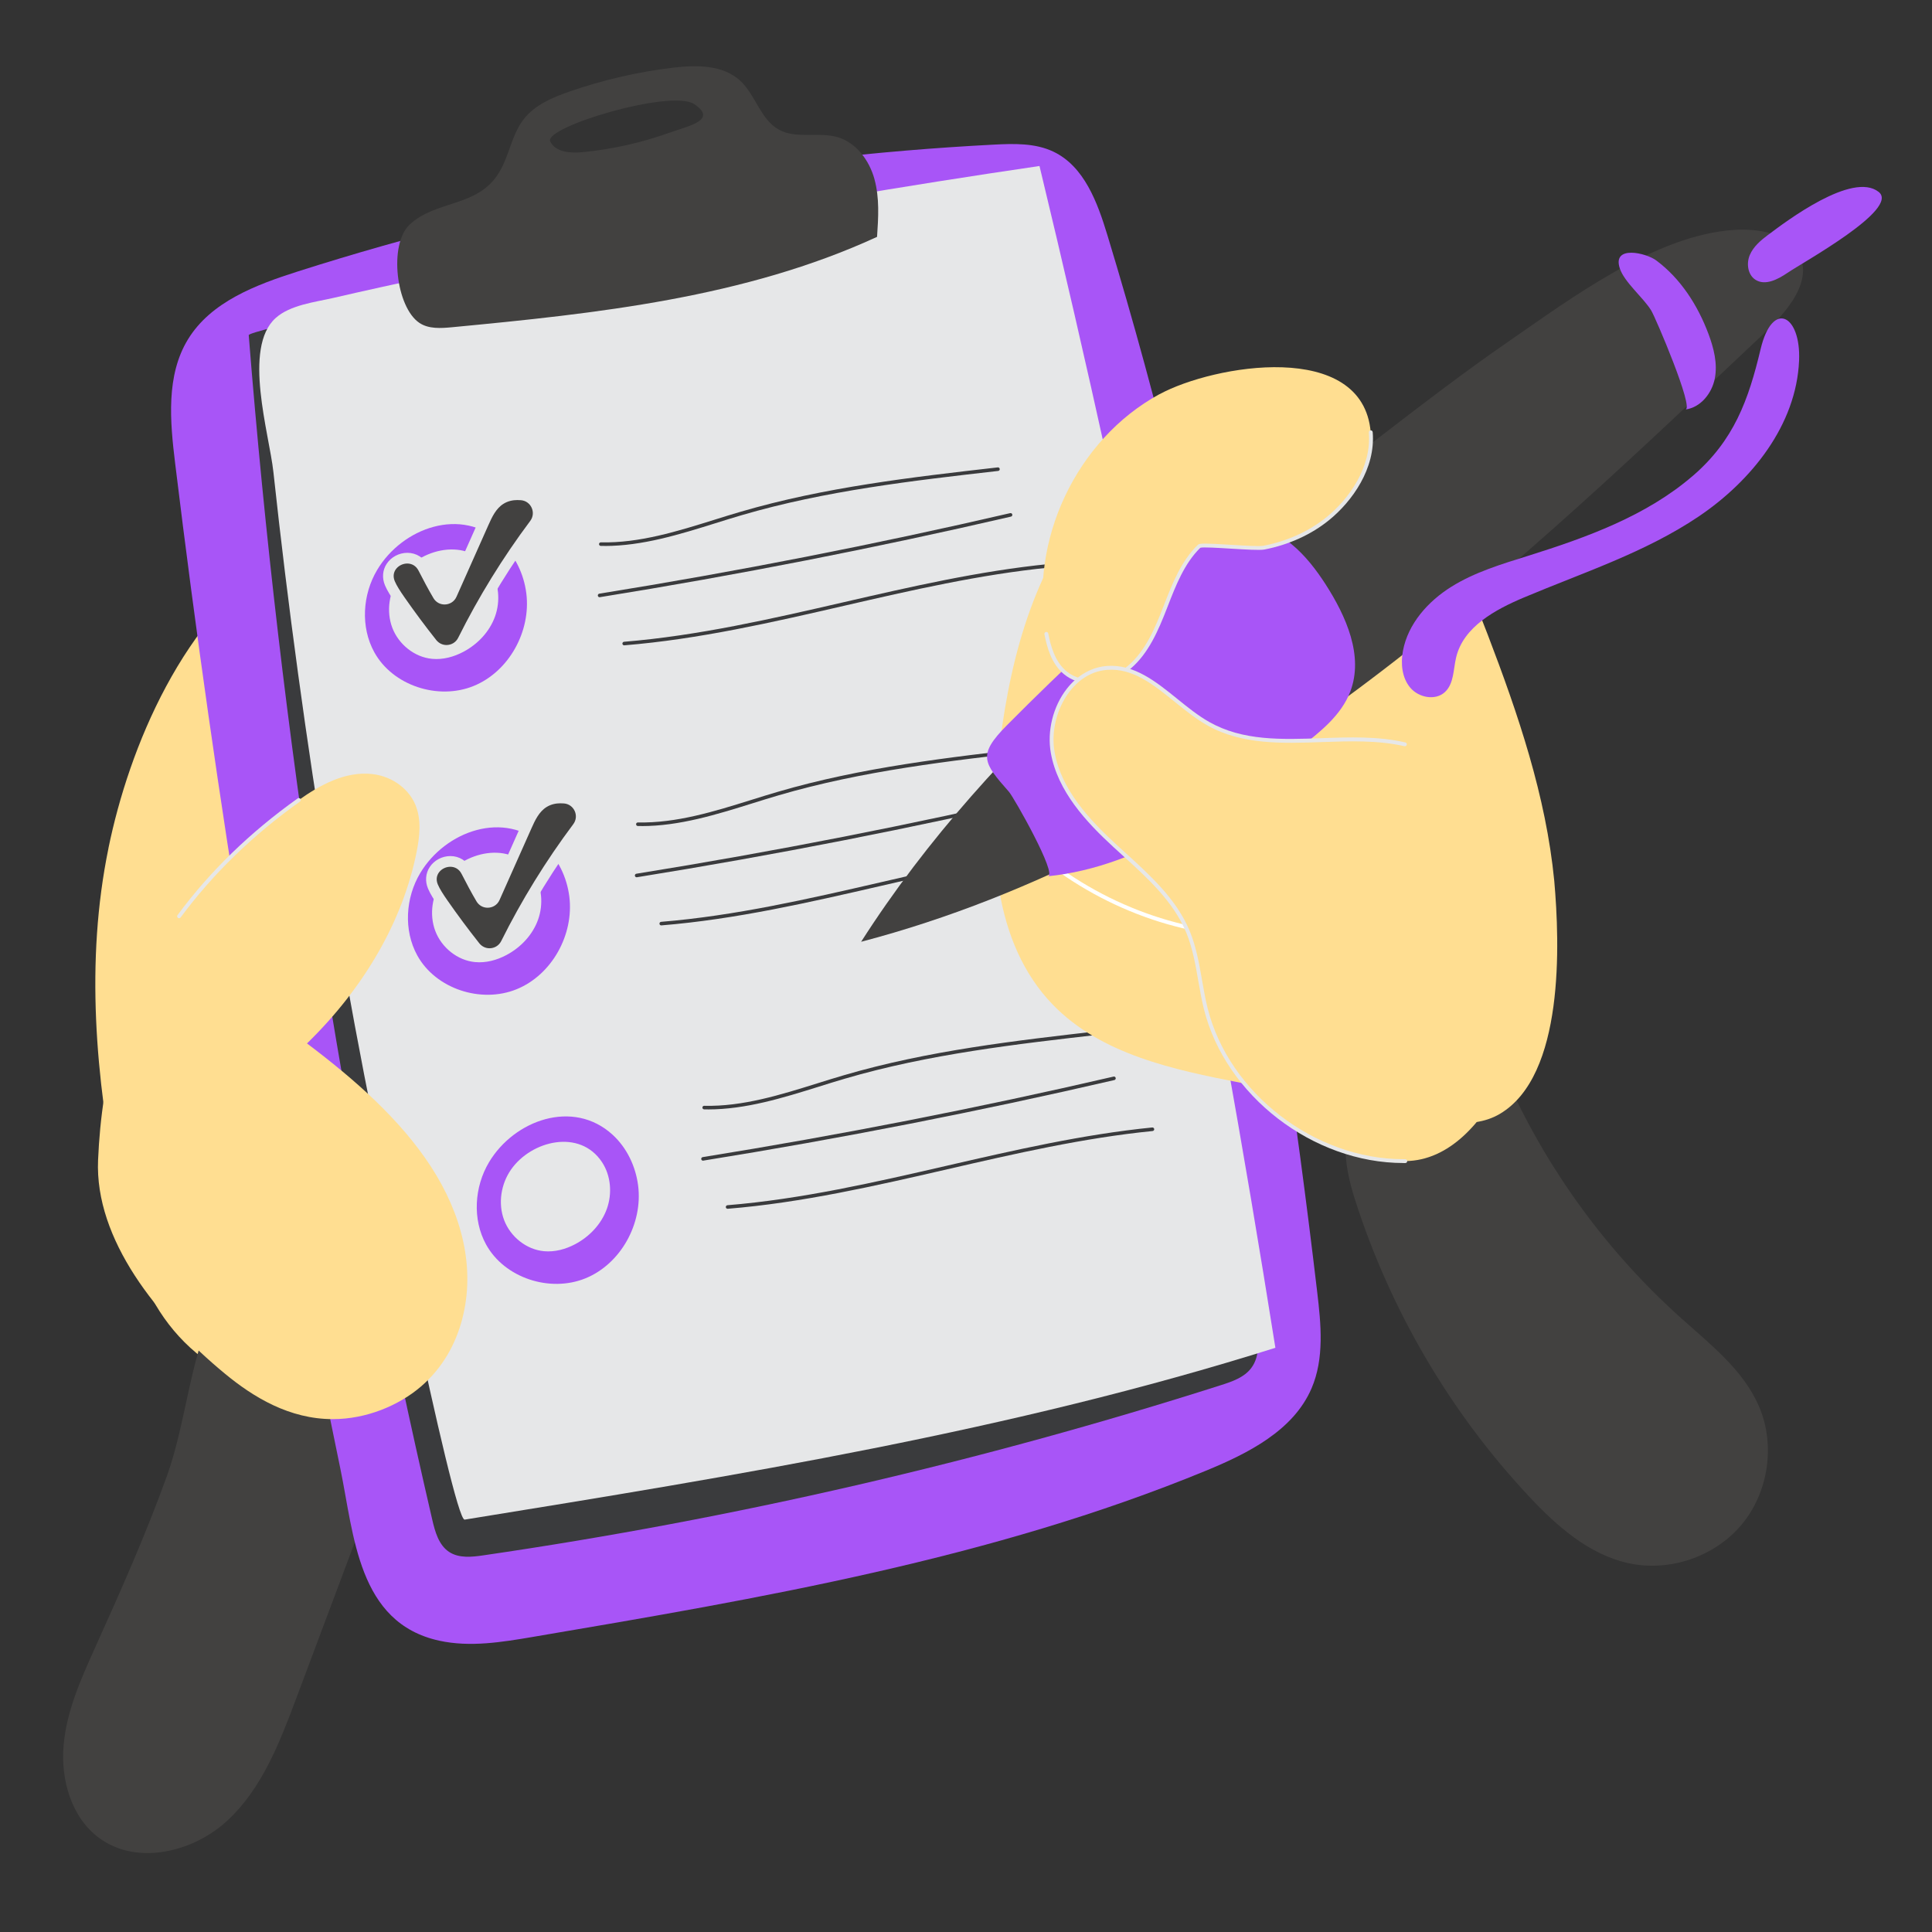 <svg transform="scale(1)" id="_0020_checklist_2" xmlns="http://www.w3.org/2000/svg" viewBox="0 0 500 500" class="show_show__wrapper__graphic__5Waiy "><rect x="0" y="0" width="500" height="500" fill="#333333" stroke="none"/><title>React</title><defs><style>.cls-1{fill:#424140;}.cls-2{fill:#fff;}.cls-3{fill:#a855f7;}.cls-4{fill:#ffde91;}.cls-5{fill:#a855f7;}.cls-6{fill:#e6e7e8;}.cls-7{fill:#3a3b3d;}</style></defs><g id="hand-behind"><path class="cls-4" d="M28.08,219.48c-6.04,29.4-3.31,59.41,2.39,88.57,1.99,10.19,4.4,20.46,9.81,29.64s14.19,17.28,25.71,20.6c19.04,5.49,41.38-3.75,53.02-18.1,11.64-14.35,14.32-32.5,13.14-49.59-1.18-17.09-5.82-33.81-7.4-50.87-1.43-15.58-.29-31.34-1.65-46.93-1.57-18.06-16.56-70.79-49.45-49.97-26.38,16.71-40.25,50.7-45.58,76.65Z"></path><path class="cls-1" d="M24.73,426.15c-3.69,8.17-7.46,16.51-8.26,25.44-.8,8.93,1.95,18.7,9.14,24.04,9.76,7.25,24.4,3.76,33.3-4.52,8.9-8.29,13.46-20.11,17.73-31.5,7.86-20.97,15.72-41.95,23.59-62.92,2.41-6.44,4.87-13.18,4.03-20.01-2.28-18.69-38.75-39.24-49.16-17.23-5.96,12.59-7.08,29.18-11.9,42.54-5.42,15.01-11.9,29.62-18.47,44.15Z"></path></g><g id="notes"><path class="cls-3" d="M113.68,424.61c7.95,1.74,16.21,.38,24.23-.98,59.07-10.02,118.71-20.2,174.13-42.99,10.99-4.52,22.7-10.42,27.39-21.34,3.33-7.74,2.45-16.57,1.46-24.94-10.91-92.44-27.21-184.47-54.3-273.52-2.57-8.46-5.99-17.79-13.97-21.59-4.74-2.26-10.23-2.09-15.47-1.82-61.1,3.17-121.78,14.23-180.07,32.82-10.86,3.46-22.5,7.85-28.44,17.59-5.71,9.36-4.64,21.2-3.31,32.08,5.28,43.42,11.47,86.74,18.55,129.9,7.15,43.58,15.22,87.01,24.2,130.25,3.56,17.17,4.49,39.92,25.6,44.54Z"></path><g><path class="cls-7" d="M64.37,86.73c8.21,103.16,24.1,205.72,47.49,306.53,.73,3.15,1.68,6.61,4.39,8.39,2.56,1.67,5.9,1.31,8.92,.86,64.68-9.43,128.58-24.18,190.85-44.05,2.89-.92,5.97-1.98,7.8-4.41,2.44-3.23,1.88-7.74,1.2-11.73-16.84-98.62-36.2-196.8-58.07-294.42-28.74,3.17-57.33,7.74-85.63,13.67-13.74,2.88-27.32,6.92-41.11,9.47-9.68,1.79-19.23,2.07-28.89,4.39-4.03,.97-47.02,10.19-46.94,11.3Z"></path><path class="cls-6" d="M120.25,393.28c70.64-11.44,141.57-22.95,209.82-44.47-16.29-102.7-36.67-204.76-61.05-305.85-35.03,5.14-69.94,11.06-104.71,17.75-17.49,3.37-34.93,6.93-52.34,10.69-8.6,1.86-17.2,3.74-25.78,5.72-4.7,1.08-11.1,1.8-14.86,5.19-8.57,7.72-1.65,29.94-.58,39.81,1.89,17.45,4.02,34.88,6.4,52.27,4.75,34.79,10.46,69.44,17.13,103.92,1.89,9.77,23.04,115.43,25.97,114.96Z"></path><path class="cls-7" d="M156.45,141.28c-.33,0-.65,0-.97,0-.25,0-.46-.22-.45-.47,0-.25,.21-.45,.46-.45h0c9.99,.23,19.86-2.87,29.38-5.84,2.26-.71,4.52-1.41,6.78-2.07,21.71-6.37,44.51-8.97,66.57-11.49,.26-.03,.48,.15,.51,.41s-.15,.48-.41,.51c-22.02,2.51-44.78,5.11-66.41,11.46-2.25,.66-4.51,1.36-6.76,2.07-9.29,2.9-18.88,5.89-28.7,5.89Z"></path><path class="cls-7" d="M155.18,154.56c-.22,0-.42-.16-.46-.39-.04-.25,.13-.49,.38-.53,35.52-5.71,71.29-12.72,106.33-20.84,.25-.06,.5,.1,.55,.35,.06,.25-.1,.5-.35,.55-35.06,8.12-70.86,15.14-106.39,20.85-.02,0-.05,0-.07,0Z"></path><path class="cls-7" d="M161.54,167.01c-.24,0-.44-.18-.46-.42-.02-.25,.17-.48,.42-.5,19.16-1.56,38.26-5.96,56.73-10.21,17.33-3.99,35.24-8.12,53.21-9.91,.25-.01,.48,.16,.51,.41s-.16,.48-.41,.51c-17.91,1.78-35.8,5.9-53.1,9.89-18.5,4.26-37.63,8.67-56.86,10.23-.01,0-.03,0-.04,0Z"></path><path class="cls-7" d="M166.04,213.77c-.33,0-.65,0-.97,0-.25,0-.46-.22-.45-.47,0-.25,.21-.45,.46-.45h0c10.01,.21,19.86-2.87,29.38-5.84,2.26-.71,4.52-1.41,6.77-2.07,21.71-6.37,44.52-8.97,66.57-11.49,.26-.02,.48,.15,.51,.41,.03,.25-.15,.48-.41,.51-22.01,2.51-44.78,5.11-66.41,11.46-2.25,.66-4.5,1.36-6.76,2.07-9.29,2.9-18.88,5.89-28.7,5.89Z"></path><path class="cls-7" d="M164.77,227.04c-.22,0-.42-.16-.46-.39-.04-.25,.13-.49,.38-.53,35.51-5.71,71.29-12.72,106.33-20.84,.25-.06,.5,.1,.55,.35,.06,.25-.1,.5-.35,.55-35.06,8.12-70.86,15.14-106.39,20.85-.02,0-.05,0-.07,0Z"></path><path class="cls-7" d="M171.13,239.49c-.24,0-.44-.18-.46-.42-.02-.25,.17-.48,.42-.5,19.16-1.56,38.25-5.96,56.72-10.21,17.33-3.99,35.25-8.12,53.22-9.91,.24-.01,.48,.16,.51,.41,.03,.25-.16,.48-.41,.51-17.92,1.78-35.8,5.9-53.1,9.89-18.5,4.26-37.63,8.67-56.86,10.23-.01,0-.03,0-.04,0Z"></path><path class="cls-7" d="M183.2,287.1c-.32,0-.65,0-.97,0-.25,0-.46-.22-.45-.47,0-.25,.21-.45,.46-.45h0c10.01,.24,19.86-2.87,29.38-5.84,2.26-.71,4.52-1.41,6.78-2.07,21.71-6.37,44.51-8.97,66.57-11.49,.26-.02,.48,.15,.51,.41,.03,.25-.15,.48-.41,.51-22.02,2.51-44.78,5.11-66.41,11.46-2.25,.66-4.51,1.36-6.76,2.07-9.29,2.9-18.88,5.89-28.7,5.89Z"></path><path class="cls-7" d="M181.94,300.38c-.22,0-.42-.16-.46-.39-.04-.25,.13-.49,.38-.53,35.52-5.71,71.29-12.72,106.33-20.84,.25-.06,.5,.1,.55,.35,.06,.25-.1,.5-.35,.55-35.06,8.12-70.85,15.14-106.39,20.85-.02,0-.05,0-.07,0Z"></path><path class="cls-7" d="M188.3,312.83c-.24,0-.44-.18-.46-.42-.02-.25,.17-.48,.42-.5,19.16-1.56,38.26-5.96,56.73-10.21,17.33-3.99,35.24-8.12,53.21-9.91,.25-.02,.48,.16,.51,.41,.03,.25-.16,.48-.41,.51-17.91,1.78-35.8,5.9-53.1,9.89-18.5,4.26-37.63,8.67-56.86,10.23-.01,0-.03,0-.04,0Z"></path><path class="cls-1" d="M226.31,46.35c-1.34-4.83-4.68-9.41-9.49-10.84-4.95-1.46-10.68,.53-15.21-1.94-4.77-2.6-6.04-8.96-10.02-12.66-4.48-4.16-11.35-4.12-17.43-3.39-9.15,1.09-18.18,3.18-26.88,6.21-4.39,1.53-8.9,3.45-11.75,7.12-3.16,4.07-3.74,9.61-6.48,13.97-5.53,8.91-16.31,6.92-23.08,13.35-5.41,5.14-3.45,21.39,2.58,25.4,2.4,1.6,5.54,1.39,8.41,1.12,37.51-3.57,75.79-7.64,110.02-23.39,.34-5,.66-10.12-.68-14.95Zm-52.84-12.08c-7.31,2.64-14.96,4.36-22.69,5.11-3.13,.3-7,.05-8.38-2.77-1.82-3.7,31.32-13.63,37.25-9.67,6.23,4.15-1.57,5.67-6.17,7.34Z"></path></g><g><path class="cls-3" d="M129.61,140.38c-10.21-9.35-25.48-3.8-31.99,7.1-3.81,6.38-4.35,14.78-.76,21.3,4.77,8.67,16.52,12.49,25.69,8.76,9.17-3.72,14.9-14.17,13.66-23.99-.63-4.97-2.9-9.78-6.6-13.17Zm-1.49,19.15c-1.41,3.94-4.48,7.19-8.18,9.15-2.48,1.32-5.3,2.09-8.1,1.83-4.57-.42-8.68-3.75-10.31-8.04-1.63-4.3-.83-9.36,1.81-13.12,5.26-7.5,17.81-10.57,23.53-1.87,2.3,3.5,2.66,8.11,1.25,12.05Z"></path><g><path class="cls-1" d="M115.56,168.33c-1.46,0-2.81-.66-3.72-1.8-2.88-3.62-5.67-7.39-8.31-11.18-1.17-1.68-2.06-3.07-2.62-4.37-.64-1.5-.52-3.03,.32-4.3,.9-1.36,2.5-2.21,4.18-2.21,1.79,0,3.29,.94,4.14,2.58,1.31,2.54,2.51,4.83,3.83,7.06,.36,.61,.97,.96,1.68,.96,.63,0,1.44-.31,1.83-1.18l8.26-18.55c.87-1.96,2.07-4.65,4.44-6.12,1.25-.78,2.73-1.17,4.4-1.17,.31,0,.62,.01,.93,.04,1.74,.14,3.21,1.18,3.94,2.77,.72,1.6,.53,3.4-.52,4.81-7.05,9.41-13.28,19.52-18.52,30.04-.81,1.62-2.44,2.63-4.26,2.63h0Z"></path><path class="cls-6" d="M133.99,129.42c.27,0,.55,.01,.82,.03,2.63,.21,4,3.25,2.41,5.37-7.11,9.5-13.36,19.64-18.65,30.25-.61,1.22-1.81,1.86-3.02,1.86-.97,0-1.95-.42-2.64-1.28-2.87-3.62-5.62-7.32-8.26-11.11-1.11-1.6-1.97-2.93-2.48-4.12-1.09-2.57,1.07-4.58,3.23-4.58,1.12,0,2.25,.54,2.91,1.83,1.24,2.41,2.49,4.8,3.87,7.13,.65,1.1,1.76,1.64,2.87,1.64,1.25,0,2.51-.68,3.09-2,2.75-6.18,5.5-12.36,8.26-18.55,.93-2.09,1.96-4.3,3.91-5.51,1.12-.7,2.37-.97,3.67-.97m0-2.77h0c-1.93,0-3.66,.47-5.13,1.38-2.73,1.7-4.03,4.61-4.97,6.74l-1.9,4.28-6.35,14.27c-.14,.31-.41,.36-.56,.36-.33,0-.45-.21-.49-.28-1.31-2.21-2.49-4.47-3.79-6.99-1.08-2.09-3.09-3.33-5.37-3.33-2.14,0-4.18,1.08-5.34,2.83-1.09,1.65-1.25,3.7-.44,5.61,.6,1.41,1.54,2.87,2.76,4.62,2.66,3.82,5.47,7.6,8.36,11.25,1.17,1.48,2.93,2.33,4.81,2.33,2.35,0,4.45-1.3,5.5-3.4,5.21-10.45,11.39-20.49,18.39-29.83,1.34-1.79,1.6-4.17,.68-6.21-.92-2.03-2.87-3.41-5.09-3.59-.35-.03-.7-.04-1.04-.04h0Z"></path></g></g><g><path class="cls-3" d="M140.74,218.86c-10.21-9.35-25.48-3.8-31.99,7.1-3.81,6.38-4.35,14.78-.76,21.3,4.77,8.67,16.52,12.49,25.69,8.76,9.17-3.72,14.9-14.17,13.66-23.99-.63-4.97-2.9-9.78-6.6-13.17Zm-1.49,19.15c-1.41,3.94-4.48,7.19-8.18,9.15-2.48,1.32-5.3,2.09-8.1,1.83-4.57-.42-8.68-3.75-10.31-8.04-1.63-4.3-.83-9.36,1.81-13.12,5.26-7.5,17.81-10.57,23.53-1.87,2.3,3.5,2.66,8.11,1.25,12.05Z"></path><g><path class="cls-1" d="M126.69,246.81c-1.46,0-2.81-.66-3.72-1.8-2.87-3.62-5.67-7.38-8.31-11.18-1.17-1.68-2.07-3.07-2.62-4.37-.64-1.5-.52-3.03,.32-4.3,.9-1.36,2.5-2.21,4.18-2.21,1.79,0,3.29,.94,4.14,2.58,1.31,2.54,2.5,4.82,3.83,7.06,.36,.61,.97,.96,1.68,.96,.63,0,1.44-.31,1.83-1.18l8.25-18.55c.87-1.96,2.07-4.65,4.44-6.12,1.25-.78,2.74-1.18,4.4-1.18,.31,0,.62,.01,.93,.04,1.74,.14,3.22,1.18,3.94,2.78,.72,1.6,.53,3.4-.53,4.8-7.05,9.41-13.28,19.52-18.52,30.04-.81,1.62-2.44,2.63-4.26,2.63h0Z"></path><path class="cls-6" d="M145.13,207.9c.27,0,.55,.01,.82,.03,2.63,.21,4,3.25,2.41,5.37-7.11,9.5-13.36,19.64-18.65,30.25-.61,1.22-1.81,1.86-3.02,1.86-.97,0-1.95-.42-2.64-1.28-2.87-3.62-5.62-7.32-8.26-11.11-1.11-1.6-1.97-2.93-2.48-4.12-1.09-2.57,1.07-4.58,3.23-4.58,1.12,0,2.25,.54,2.91,1.83,1.24,2.41,2.49,4.8,3.87,7.13,.65,1.1,1.76,1.64,2.87,1.64,1.25,0,2.51-.68,3.09-2,2.75-6.18,5.5-12.36,8.26-18.55,.93-2.09,1.96-4.3,3.91-5.51,1.12-.7,2.37-.97,3.67-.97m0-2.77h0c-1.93,0-3.66,.47-5.13,1.38-2.73,1.7-4.03,4.61-4.97,6.74l-5.17,11.62-3.08,6.93c-.14,.31-.41,.36-.56,.36-.33,0-.45-.21-.49-.28-1.31-2.21-2.49-4.47-3.79-6.99-1.08-2.09-3.09-3.33-5.37-3.33-2.14,0-4.18,1.08-5.34,2.83-1.09,1.65-1.25,3.7-.44,5.61,.6,1.41,1.54,2.87,2.76,4.62,2.66,3.82,5.47,7.6,8.36,11.25,1.17,1.48,2.92,2.33,4.81,2.33,2.35,0,4.45-1.3,5.5-3.4,5.21-10.45,11.39-20.48,18.39-29.83,1.34-1.79,1.6-4.17,.68-6.21-.92-2.03-2.87-3.41-5.09-3.59-.35-.03-.7-.04-1.04-.04h0Z"></path></g></g><path class="cls-3" d="M158.55,293.68c-10.21-9.35-25.48-3.8-31.99,7.1-3.81,6.38-4.35,14.78-.76,21.3,4.77,8.67,16.52,12.49,25.69,8.76,9.17-3.72,14.9-14.17,13.66-23.99-.63-4.97-2.9-9.78-6.6-13.17Zm-1.49,19.15c-1.41,3.94-4.48,7.19-8.18,9.15-2.48,1.32-5.3,2.09-8.1,1.83-4.57-.42-8.68-3.75-10.31-8.04-1.63-4.3-.83-9.36,1.81-13.12,5.26-7.5,17.81-10.57,23.53-1.87,2.3,3.5,2.66,8.11,1.25,12.05Z"></path></g><g id="hand-front"><g><path class="cls-4" d="M77.34,207.04c5.3-3.77,12.04-7.55,19.06-6.71,5.46,.65,9.52,4.11,11.11,7.97,1.59,3.86,1.12,8.09,.31,12.18-3.53,17.71-13.41,34.98-28.37,49.56,12.64,9.51,24.32,19.9,32.14,31.97,7.82,12.07,11.58,25.98,7.99,39.52-1.66,6.24-4.95,12.43-10.68,17.34-5.74,4.91-14.13,8.39-22.7,8.4-11.33,.02-20.67-5.72-28-11.77-17.57-14.51-33.7-34.8-32.82-55.27,.95-22.07,6.16-43.02,20.97-63.08,8.17-11.06,18.61-21.3,30.99-30.1Z"></path><g><path class="cls-4" d="M46.35,237.14c8.17-11.06,18.61-21.3,30.99-30.1"></path><path class="cls-6" d="M46.35,237.64c-.1,0-.21-.03-.3-.1-.22-.16-.27-.48-.11-.7,8.35-11.31,18.82-21.48,31.1-30.21,.22-.16,.54-.11,.7,.12,.16,.23,.11,.54-.12,.7-12.2,8.67-22.58,18.77-30.88,29.99-.1,.13-.25,.2-.4,.2Z"></path></g></g><g><g><path class="cls-1" d="M395.71,387.28c7.21,7.69,15.56,15.09,25.87,17.3,10.53,2.26,22.16-1.7,29.09-9.94,6.93-8.24,8.83-20.41,4.69-30.35-3.99-9.59-12.62-16.27-20.35-23.21-18.68-16.75-33.87-37.36-44.34-60.16-2.33-5.08-4.7-10.58-9.42-13.57-12.28-7.76-24.06,5.06-29.07,15-5.09,10.11-4.88,17.54-1.5,28.14,9.1,28.47,24.59,54.99,45.03,76.78Z"></path><path class="cls-4" d="M402.24,227.95c-2.14-21.95-9.33-43.08-17.21-63.68-8.23-21.52-19.25-44.79-40.64-53.38-21.89-8.8-48.01,1.92-62.96,20.17-14.95,18.25-20.68,42.34-23.18,65.8-2.36,22.18-1.29,47.12,14.22,63.15,12.41,12.82,31.1,16.82,48.63,20.21,13.64,2.64,27.28,5.29,40.92,7.91,8.14,1.57,18.4,4.74,26.16,.13,16.74-9.93,15.49-44.06,14.06-60.3Z"></path><path class="cls-2" d="M314.27,241.76s-.05,0-.07,0c-21.83-3.08-42.53-14.5-56.79-31.32-.18-.21-.15-.53,.06-.71,.21-.18,.53-.15,.71,.06,14.1,16.63,34.57,27.92,56.17,30.97,.27,.04,.46,.29,.42,.57-.04,.25-.25,.43-.49,.43Z"></path></g><g><g><path class="cls-1" d="M358.11,112.29c-50.1,38.54-101.23,78.18-135.25,131.44,45.25-11.86,86.94-34.93,124.69-62.55,37.75-27.62,71.87-59.84,105.87-91.96,5.27-4.98,15.59-13.85,12.7-22.31-2.28-6.67-11.33-7.79-17.3-7.41-20.34,1.27-42.44,17.85-58.64,29.03-10.95,7.56-21.52,15.65-32.06,23.76Z"></path><path class="cls-5" d="M457.63,60.74c-1.92,1.44-3.84,3.04-4.78,5.25-.94,2.2-.54,5.15,1.49,6.43,2.53,1.59,5.78-.12,8.25-1.8,4.09-2.78,29.16-16.55,23.61-20.95-6.77-5.37-23.9,7.57-28.57,11.08Z"></path><path class="cls-5" d="M438.07,123.17c-12.06,10.39-27.48,15.93-42.67,20.7-6.81,2.13-13.74,4.2-19.79,7.98-6.05,3.78-11.22,9.57-12.53,16.59-.62,3.3-.26,6.99,1.91,9.55,2.17,2.56,6.47,3.4,8.94,1.13,2.37-2.18,2.17-5.88,2.92-9.01,1.89-7.88,10.07-12.33,17.54-15.48,15.32-6.45,31.37-11.64,45.16-20.92,13.79-9.28,25.34-23.77,26.05-40.37,.51-11.86-6.9-15.82-9.96-2.97-3.13,13.13-6.89,23.62-17.57,32.81Z"></path><path class="cls-5" d="M271.18,226.78c24.68-2.52,45.72-18.25,65.36-33.4,5.17-3.99,10.58-8.29,12.91-14.39,3.53-9.25-1.08-19.53-6.44-27.85-4.78-7.42-11.69-15.12-20.51-14.71-6.05,.28-11.16,4.38-15.75,8.33-15.93,13.73-31.4,28.04-46.2,42.98-7.65,7.72-6.04,9.67,.56,17.17,1.32,1.51,12.69,21.61,10.06,21.87Z"></path><path class="cls-5" d="M436.22,105.97c3.89-.51,6.82-4.16,7.57-8.02s-.26-7.84-1.63-11.51c-2.77-7.4-7.2-14.34-13.54-19.05-2.6-1.94-11.43-4.04-9.42,2.06,1.19,3.62,6.06,7.52,8.13,10.9,1.16,1.9,11.11,25.32,8.88,25.61Z"></path></g><path class="cls-4" d="M300.07,102.01c-21.49,11.68-33.93,38.01-29.29,62.03,.71,3.7,1.93,7.55,4.8,9.99,4.64,3.93,12.08,2.58,16.7-1.38,4.62-3.96,7.06-9.82,9.27-15.48,2.2-5.67,4.44-11.57,8.8-15.8,.69-.67,14.39,.83,16.76,.37,5.94-1.16,11.8-3.68,16.52-7.51,6.46-5.23,11.85-13.72,11.11-22.35-2.05-24.11-40.66-17.46-54.66-9.86Z"></path><g><path class="cls-4" d="M270.78,164.04c.71,3.7,1.93,7.55,4.8,9.99,4.64,3.93,12.08,2.58,16.7-1.38,4.62-3.96,7.06-9.82,9.27-15.48,2.2-5.67,4.44-11.57,8.8-15.8,.69-.67,14.39,.83,16.76,.37,5.94-1.16,11.8-3.68,16.52-7.51,6.46-5.23,11.85-13.72,11.11-22.35"></path><path class="cls-6" d="M282.4,176.88c-2.58,0-5.09-.75-7.13-2.47-3.17-2.68-4.32-6.9-4.97-10.27-.05-.27,.12-.53,.4-.59,.27-.05,.53,.12,.59,.4,.62,3.21,1.71,7.22,4.63,9.7,4.55,3.85,11.73,2.33,16.05-1.38,4.41-3.78,6.83-9.39,9.12-15.29l.12-.31c2.18-5.62,4.44-11.43,8.8-15.67,.43-.42,1.79-.42,8.57,0,3.45,.21,7.36,.45,8.44,.24,6.17-1.2,11.8-3.76,16.3-7.41,5.79-4.69,11.69-12.91,10.93-21.92-.02-.27,.18-.52,.46-.54,.24-.03,.52,.18,.54,.46,.8,9.4-5.31,17.93-11.29,22.78-4.62,3.75-10.41,6.38-16.74,7.61-1.21,.23-4.84,0-8.69-.23-3.09-.19-7.32-.45-7.89-.22-4.12,4.03-6.34,9.74-8.48,15.26l-.12,.31c-2.34,6.02-4.82,11.75-9.41,15.68-2.72,2.34-6.53,3.85-10.21,3.85Z"></path></g><path class="cls-4" d="M312.06,261.01c-1.65-6.63-2-13.62-4.62-19.93-3.77-9.07-11.71-15.59-18.94-22.24-7.22-6.65-14.31-14.38-16.04-24.04-1.73-9.66,4.31-21.25,14.09-21.95,10.18-.73,17.32,9.47,26.22,14.47,15,8.43,34.05,1.44,50.82,5.31,21.45,4.94,35.4,27.93,35.18,49.94-.19,18.75-12.32,57.68-35.06,57.92-23.19,.24-46.05-16.96-51.65-39.47Z"></path><g><path class="cls-4" d="M363.71,300.49c-23.19,.24-46.05-16.96-51.65-39.47-1.65-6.63-2-13.62-4.62-19.93-3.77-9.07-11.71-15.59-18.94-22.24-7.22-6.65-14.31-14.38-16.04-24.04-1.73-9.66,4.31-21.25,14.09-21.95,10.18-.73,17.32,9.47,26.22,14.47,15,8.43,34.05,1.44,50.82,5.31"></path><path class="cls-6" d="M363.23,300.99c-23.44,0-46.07-17.42-51.66-39.85-.6-2.42-1.04-4.93-1.46-7.35-.73-4.2-1.49-8.54-3.14-12.51-3.31-7.97-9.97-14.02-16.41-19.87-.81-.73-1.61-1.47-2.41-2.2-7.01-6.45-14.41-14.38-16.19-24.32-1.02-5.67,.56-12.04,4.11-16.61,2.75-3.54,6.46-5.64,10.44-5.93,7.02-.5,12.67,4.07,18.14,8.49,2.68,2.17,5.45,4.41,8.36,6.04,8.68,4.88,18.56,4.53,29.03,4.16,7.2-.26,14.65-.52,21.65,1.1,.27,.06,.44,.33,.38,.6-.06,.27-.33,.44-.6,.38-6.87-1.58-14.25-1.32-21.39-1.07-10.15,.36-20.64,.73-29.56-4.29-2.98-1.67-5.79-3.94-8.5-6.13-5.57-4.5-10.85-8.75-17.44-8.27-4.74,.34-7.9,3.2-9.72,5.55-3.38,4.36-4.89,10.42-3.92,15.82,1.73,9.64,9,17.42,15.88,23.76,.79,.73,1.6,1.46,2.4,2.19,6.52,5.92,13.26,12.05,16.66,20.22,1.69,4.07,2.46,8.47,3.2,12.72,.42,2.4,.85,4.89,1.45,7.28,5.48,22.01,27.68,39.1,50.68,39.1,.16,0,.32,0,.48,0,.24,.02,.5,.22,.5,.5,0,.28-.22,.5-.5,.5-.16,0-.33,0-.49,0Z"></path></g></g></g></g></svg>